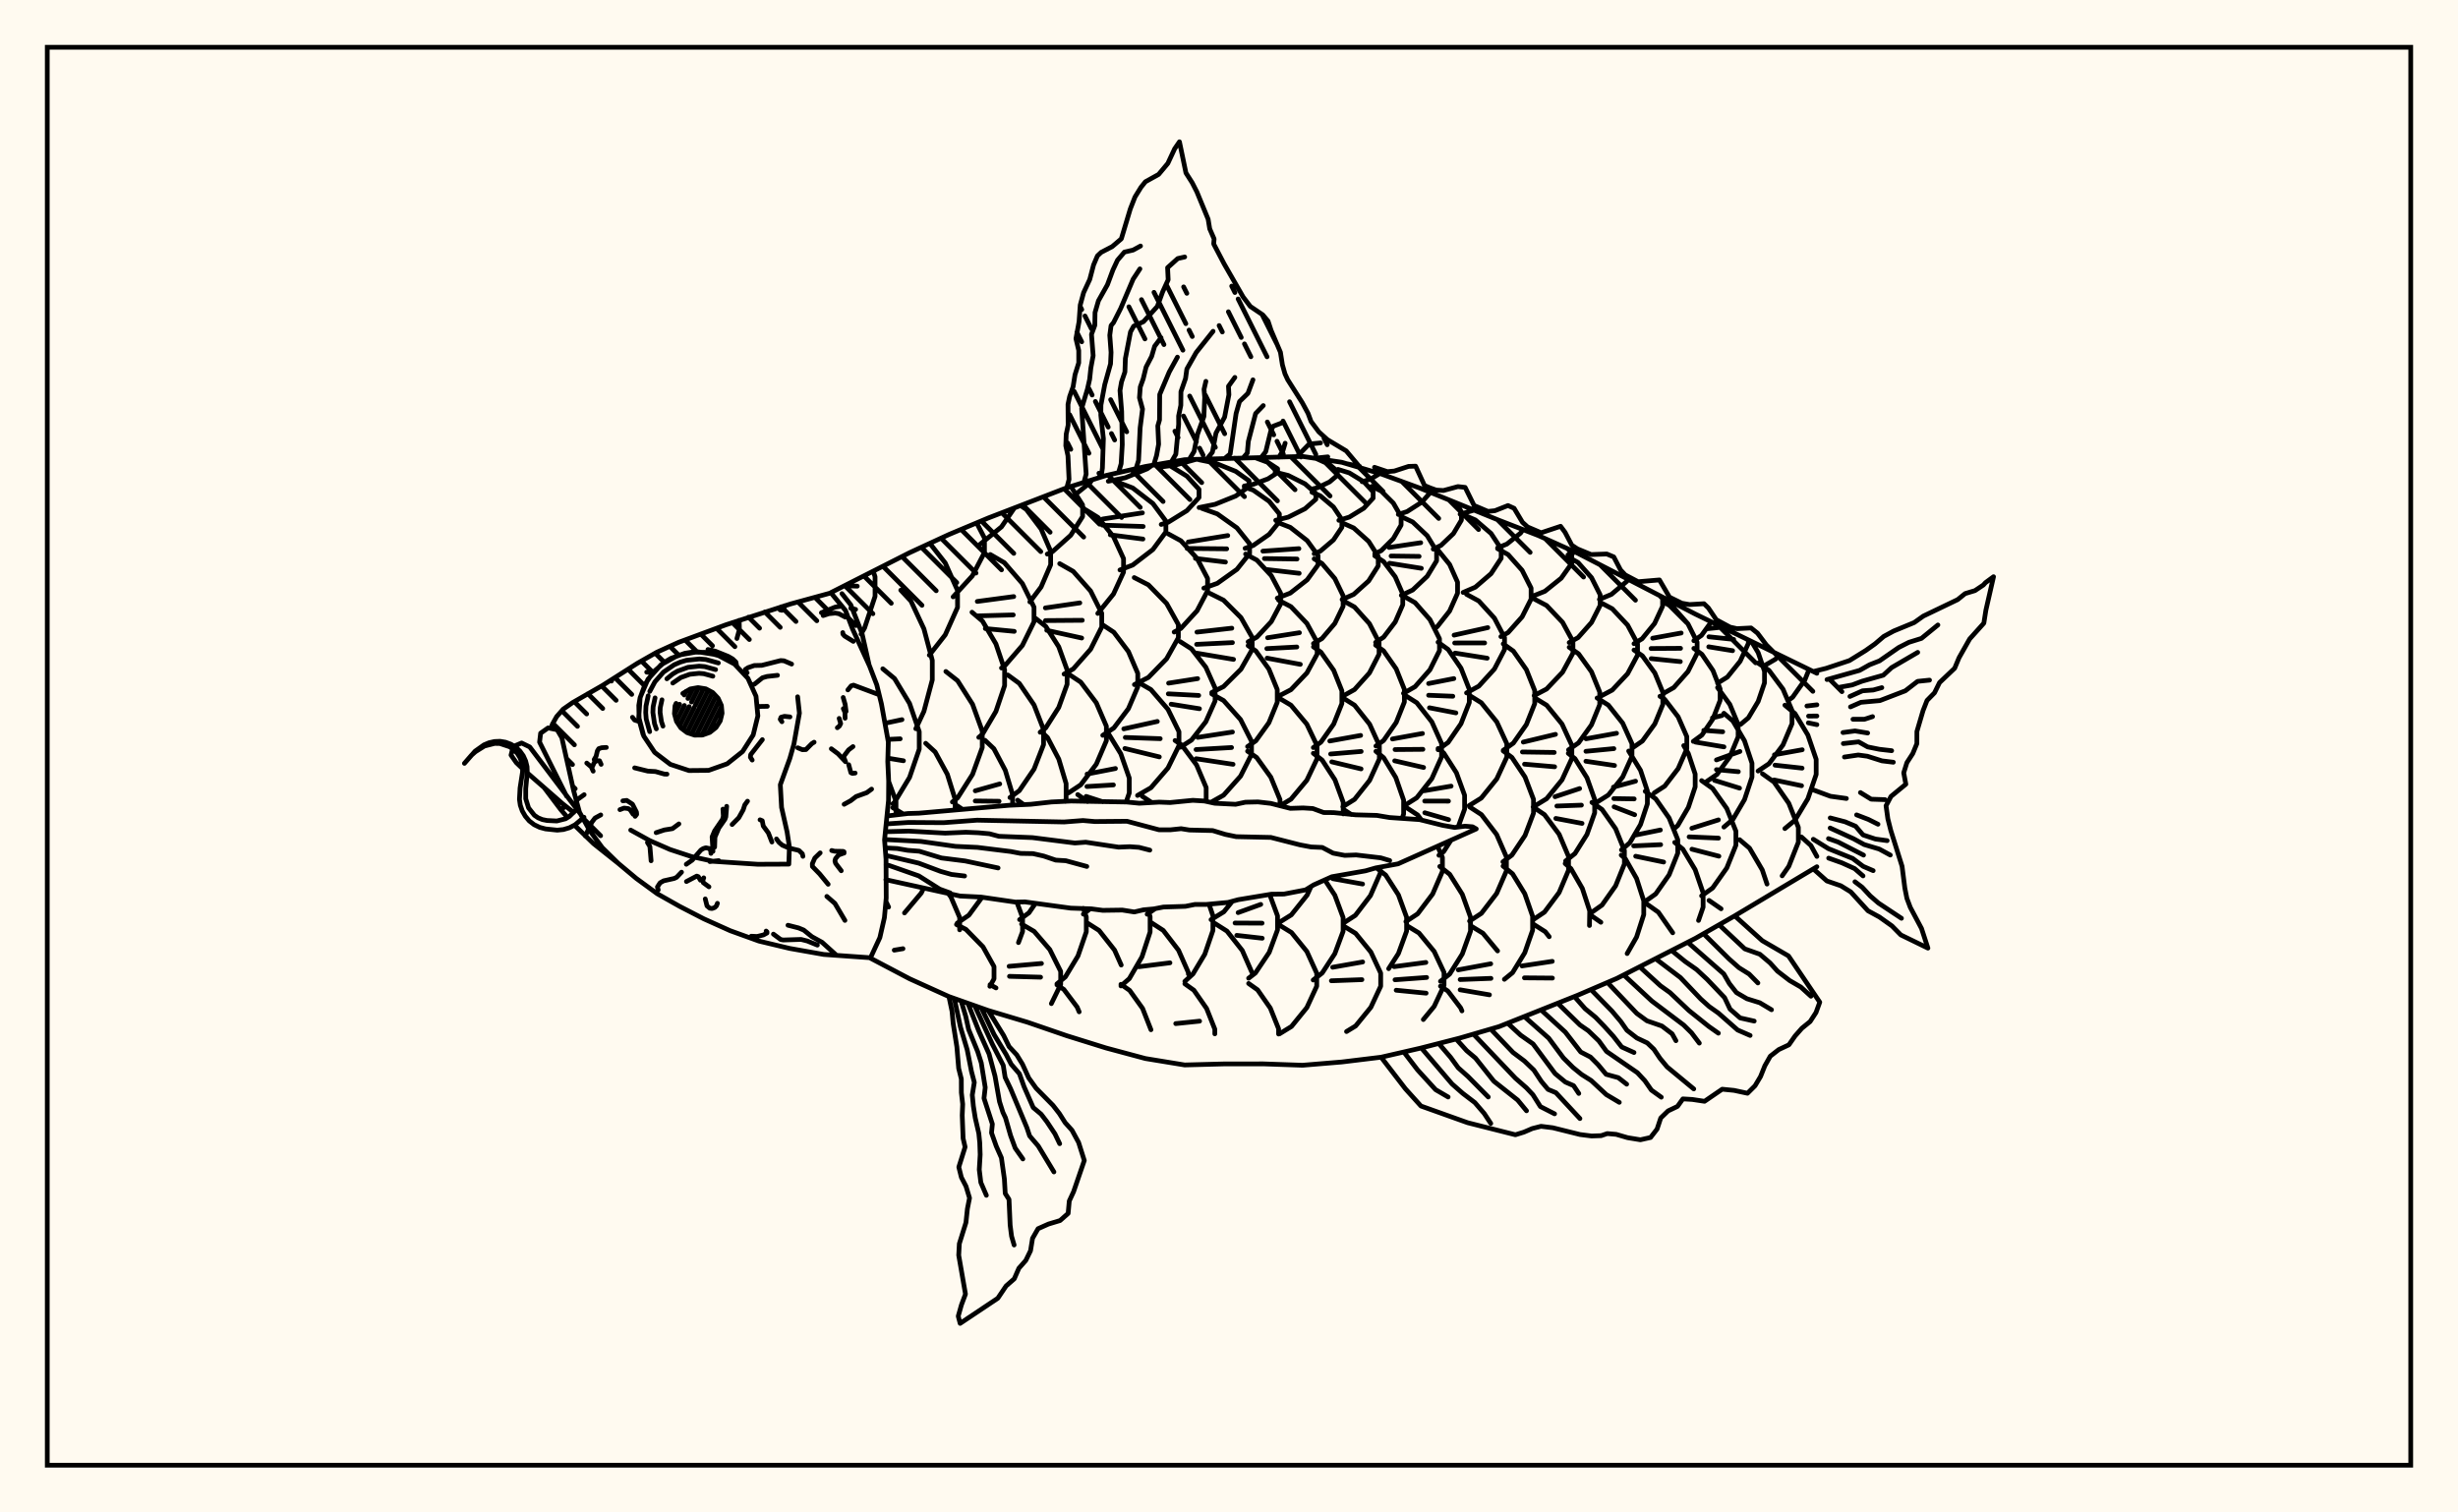 <svg xmlns="http://www.w3.org/2000/svg" width="520" height="320"><rect x="0" y="0" width="520" height="320" fill="floralwhite"/><rect x="10" y="10" width="500" height="300" stroke="black" stroke-width="1" fill="none"/><path stroke="black" stroke-width="1" fill="none" stroke-linecap="round" stroke-linejoin="round" d="
M 175.8 125.37 192.44 116.93 200.75 113.09 209.06 109.6 225.69 103.19 234 100.6 242.31 98.7 250.62 97.26 275.56 96.57 283.87 97.81 292.18 100.27 300.49 103.31 317.12 110.08 325.43 113.3 333.74 117.03 358.67 129.93 384.37 142.45 
M 384.37 183.38 366.99 193.77 358.67 198.53 342.05 207.01 333.74 210.58 317.12 217.21 308.8 219.64 300.49 221.77 292.18 223.68 283.87 224.69 275.56 225.38 267.24 225.09 258.93 225.1 250.62 225.32 242.31 223.96 234 221.73 225.69 219.14 217.37 216.28 209.06 213.79 200.75 210.85 192.44 207.09 184.16 202.73 
M 183.89 140.79 182.36 134 179.98 127.96 178.12 125.6 
M 189.55 172.39 189.55 169.52 188 165.33 
M 187.99 191.91 187.42 190.72 
M 182.16 134.14 182.9 132.88 185.12 126.17 185.12 122.02 184.74 120.87 
M 178.68 123.92 181.36 124.02 
M 179.98 128.69 181.01 128.94 
M 188.88 170.05 189.24 169.75 192.42 164.48 194.47 158.5 194.47 154.81 192.42 148.83 189.24 143.56 186.76 141.5 
M 187.27 153.02 190.82 152.26 
M 187.83 156.44 190.44 156.32 
M 187.83 160.41 191.13 160.96 
M 191.35 193.16 194.91 188.93 195.4 187.88 
M 191.08 172.22 188.88 170.88 
M 193.74 154.18 195.46 150.51 197.23 143.85 197.23 139.72 195.46 133.05 192.71 127.17 190.56 124.87 
M 202.07 171.3 202.07 169.14 200.41 163.81 197.84 159.1 195.83 157.26 
M 203.02 196.73 203.02 194.11 201.16 189.77 200.6 189.02 
M 196.6 138.62 199.97 134.32 202.57 128.51 202.57 124.92 199.97 119.11 196.71 114.96 
M 201.48 169.68 202.58 168.82 205.75 163.83 207.8 158.17 207.8 154.67 205.75 149.01 202.58 144.02 200.1 142.07 
M 202.5 195.32 204.97 193.63 207.77 189.83 
M 203.56 171.2 202.5 170.48 
M 204.87 197.17 204.34 196.63 202.35 195.61 
M 201.64 126.28 205.69 121.86 208.27 116.9 208.27 113.83 206.61 110.63 
M 207.06 156.01 207.85 155.34 210.69 150.52 212.53 145.06 212.53 141.68 210.69 136.23 207.85 131.41 205.63 129.53 
M 214.22 170.34 214.22 168.13 212.67 162.97 210.26 158.41 208.38 156.63 
M 206.32 167.32 211.5 165.86 
M 206.32 169.47 211.36 169.53 
M 215.46 199.43 216.33 197.09 216.33 194.15 215.11 190.85 
M 207.35 115.15 211.87 111.47 214.56 107.53 
M 211.87 141.33 212.47 140.98 216.29 136.56 218.75 131.56 218.75 128.46 216.29 123.46 212.47 119.05 209.49 117.32 
M 206.75 127.25 214.46 126.22 
M 206.84 130.31 214.36 130.1 
M 208.45 132.99 214.57 133.58 
M 213.66 168.74 215.64 167.29 218.76 162.72 220.77 157.54 220.77 154.34 218.76 149.16 215.64 144.59 213.21 142.81 
M 215.7 194.57 217.68 193.13 219.06 191.12 
M 216.57 170.23 215.29 169.3 
M 222.09 200.91 218.78 197.06 216.12 195.51 
M 217.87 127.35 220.25 124.19 222.27 119.5 222.27 116.6 220.25 111.92 217.12 107.78 215.96 107.01 
M 220.05 154.93 221.23 154 223.98 149.68 225.75 144.78 225.75 141.74 223.98 136.84 221.23 132.52 219.08 130.83 
M 225.37 169.57 225.54 169 225.54 165.79 223.99 160.61 221.6 156.04 220.35 154.85 
M 228.05 202.26 229.81 197.15 229.81 194.02 229.18 192.18 
M 221.55 117.23 222.62 116.75 226.52 113.25 229.03 109.29 229.03 106.83 226.55 102.92 
M 225.11 142.62 227.05 141.53 230.72 137.37 233.08 132.66 233.08 129.75 230.72 125.04 227.05 120.89 224.18 119.26 
M 221.15 128.62 228.44 127.56 
M 221.17 131.3 228.96 131.24 
M 221.44 133.36 228.84 134.99 
M 226.05 167.76 228.63 166.05 231.93 161.68 234.06 156.72 234.06 153.65 231.93 148.7 228.63 144.32 226.05 142.61 
M 229.19 193.41 230.62 192.28 
M 230.07 169.6 228 168.11 
M 237.2 204.18 235.79 201.02 232.51 196.86 229.95 195.23 
M 227.81 104.38 230.6 102.13 231.02 101.53 
M 232.24 129.79 235.57 125.67 237.69 121.05 237.69 118.19 235.57 113.56 232.29 109.48 229.72 107.89 
M 233.29 155.58 235.64 154.02 238.72 149.94 240.7 145.32 240.7 142.47 238.72 137.85 235.64 133.77 233.24 132.18 
M 238.24 169.69 238.9 167.78 238.9 164.61 237.11 159.48 234.43 155.11 
M 229.98 163.77 235.98 162.6 
M 229.94 166.41 235.55 166.07 
M 229.78 168.5 233.26 169.63 
M 240.24 204.77 241.59 202.44 243.31 197.19 243.31 193.95 242.81 192.42 
M 234.46 101.82 238.07 101.08 242.7 99.19 243.71 98.46 
M 236.93 120.59 239.63 119.55 243.9 116.27 246.65 112.55 246.65 110.25 243.9 106.53 239.63 103.24 236.3 101.96 
M 233.28 109.81 241.68 108.51 
M 233.22 111.11 241.84 111.39 
M 234.89 113.16 241.79 114.05 
M 239.99 144.85 242.95 143.33 246.8 139.38 249.29 134.92 249.29 132.15 246.8 127.68 242.95 123.74 239.95 122.2 
M 240.65 168.3 243.48 166.67 247.09 162.49 249.42 157.75 249.42 154.82 247.09 150.08 243.48 145.9 240.65 144.27 
M 237.74 154.21 244.84 152.64 
M 238.06 156.03 245.45 156.29 
M 237.97 158.36 245.26 160.14 
M 242.69 193.43 244.39 192.25 
M 243.66 169.8 241.66 168.48 
M 251.41 206.09 251.41 205.78 249.32 201.04 246.09 196.85 243.56 195.21 
M 240.91 204.54 247.51 203.71 
M 245.51 98.81 248.66 98.4 253.1 97.17 
M 245.66 110.96 247.13 110.5 251.1 108.04 253.66 105.26 253.66 103.54 251.1 100.75 247.56 98.56 
M 248.4 133.73 249.82 132.96 253.25 129.22 255.47 124.99 255.47 122.38 253.25 118.15 249.82 114.41 247.14 112.95 
M 249.69 158.1 252.06 156.59 255.1 152.7 257.06 148.3 257.06 145.57 255.1 141.17 252.06 137.28 249.69 135.76 
M 247.22 144.54 253.37 143.58 
M 247.16 146.8 253.59 147.14 
M 247.76 148.99 253.75 149.95 
M 255.17 169.56 255.17 166.63 253.14 161.85 249.99 157.62 248.59 156.67 
M 252.38 206.06 254.88 201.89 256.6 196.86 256.6 193.74 255.78 191.32 
M 253.67 107.39 257.07 106.7 261.43 104.94 264.24 102.95 264.24 101.72 261.43 99.73 257.07 97.97 253.67 97.28 
M 254.68 124.44 257.53 123.42 261.68 120.46 264.36 117.11 264.36 115.04 261.68 111.69 257.53 108.73 254.29 107.57 
M 251.38 114.67 259.74 113.31 
M 251.13 116.04 259.51 116.12 
M 252.9 118.15 259.25 118.92 
M 256.36 146.51 258.84 145.27 262.53 141.59 264.9 137.42 264.9 134.84 262.53 130.67 258.84 126.98 255.97 125.55 
M 253.22 133.74 260.6 132.91 
M 253.15 136.33 260.73 135.96 
M 253.08 138.18 260.96 139.51 
M 256.14 169.77 258.86 168.24 262.45 164.21 264.76 159.64 264.76 156.82 262.45 152.25 258.86 148.22 256.36 146.82 
M 253.39 156.01 260.73 154.88 
M 253.03 158.59 260.54 158.16 
M 253.05 160.53 260.86 161.71 
M 256.2 194.58 258.91 192.92 260.72 190.68 
M 264.9 205.86 262.81 201.1 259.57 197 257.05 195.4 
M 263.23 102.83 265.1 102.48 268.25 101.31 270.28 99.99 270.28 99.17 268.25 97.84 265.63 96.87 
M 263.4 116.02 265.12 115.41 268.49 113.06 270.66 110.38 270.66 108.73 268.49 106.06 265.12 103.7 263.23 103.04 
M 264.05 135.79 265.9 134.8 268.95 131.52 270.92 127.8 270.92 125.5 268.95 121.79 265.9 118.51 263.51 117.23 
M 263.93 157.96 265.68 156.74 268.44 152.91 270.21 148.58 270.21 145.9 268.44 141.56 265.68 137.73 264.05 136.6 
M 270.79 170.4 270.79 169.17 268.85 164.44 265.84 160.26 263.93 158.94 
M 265.59 205.86 268.51 201.5 270.27 196.73 270.27 193.78 268.6 189.26 
M 261.93 193.09 266.72 191.35 
M 261.28 195.29 267 195.32 
M 261.64 197.9 267.03 198.51 
M 269.88 110.08 272.53 109.42 276.08 107.64 278.37 105.63 278.37 104.38 276.08 102.37 272.53 100.59 269.76 99.89 
M 270.21 126.56 272.97 125.48 276.54 122.68 278.84 119.51 278.84 117.55 276.54 114.38 272.97 111.58 270.18 110.49 
M 267.17 116.61 274.79 116.08 
M 267.49 118.18 274.39 118.28 
M 267.82 120.48 274.85 121.3 
M 270.49 147.29 273.11 145.92 276.48 142.38 278.65 138.38 278.65 135.9 276.48 131.9 273.11 128.36 270.49 126.98 
M 268.17 134.93 274.9 133.87 
M 268 137.23 274.35 136.89 
M 268.06 139.25 275.09 140.56 
M 270.89 170.42 273.11 169.09 276.46 165.09 278.62 160.55 278.62 157.74 276.46 153.21 273.11 149.2 270.49 147.64 
M 270.57 195.2 273.18 193.57 276.53 189.38 277.36 187.56 
M 278.56 205.91 276.47 201.31 273.22 197.3 270.68 195.74 
M 277.55 103.47 278.73 103.19 281.28 101.96 282.93 100.56 282.93 99.69 281.28 98.3 278.44 97 
M 278.02 117.16 279.33 116.6 282.1 114.24 283.88 111.58 283.88 109.93 282.1 107.26 279.33 104.91 277.55 104.15 
M 277.87 136.16 279.67 135.1 282.39 131.9 284.14 128.28 284.14 126.04 282.39 122.41 279.67 119.22 278.02 118.24 
M 277.84 158.17 279.45 157.02 282.15 153.19 283.88 148.85 283.88 146.16 282.15 141.82 279.45 137.99 277.87 136.86 
M 284.16 172.2 284.16 169.74 282.42 165 279.71 160.82 277.84 159.38 
M 279.72 205.86 282.39 201.77 284.14 197.05 284.14 194.13 282.39 189.41 280.26 186.16 
M 283.24 110.09 285.45 109.41 288.52 107.53 290.49 105.39 290.49 104.07 288.52 101.93 285.45 100.05 283.06 99.31 
M 283.93 126.85 286.39 125.75 289.54 122.92 291.57 119.72 291.57 117.74 289.54 114.54 286.39 111.71 283.93 110.61 
M 284.08 147.28 286.55 145.9 289.71 142.38 291.75 138.4 291.75 135.93 289.71 131.95 286.55 128.43 284.08 127.06 
M 284.07 170.69 286.56 169.13 289.75 165.11 291.81 160.57 291.81 157.76 289.75 153.22 286.56 149.2 284.07 147.64 
M 281.32 156.78 287.85 155.6 
M 281.5 159.53 287.96 158.99 
M 281.74 161.19 287.94 162.68 
M 284.22 195.3 286.73 193.67 289.93 189.48 292 184.74 292 183.49 
M 285.89 172.34 284.22 171.25 
M 281.96 185.91 288.26 187.04 
M 291.77 205.2 290.01 201.43 286.79 197.48 284.27 195.94 
M 281.93 204.65 288.28 203.53 
M 288.16 101.92 289.95 101.37 291.9 100.19 
M 290.84 117.18 292.21 116.5 294.76 113.96 296.41 111.09 296.41 109.31 294.76 106.44 292.21 103.9 290.21 102.91 
M 291.02 135.91 292.71 134.81 295.17 131.59 296.76 127.94 296.76 125.69 295.17 122.04 292.71 118.82 290.84 117.6 
M 291.08 157.84 292.7 156.68 295.37 152.86 297.1 148.53 297.1 145.85 295.37 141.52 292.7 137.7 291.02 136.49 
M 296.63 173.12 296.94 172.23 296.94 169.28 295.29 164.52 292.72 160.31 291.08 158.96 
M 293.78 204.95 295.84 201.75 297.57 197.01 297.57 194.07 295.84 189.33 293.15 185.15 291.26 183.68 
M 295.82 108.84 297.68 108.24 300.79 106.24 302.61 104.19 
M 296.46 125.96 298.86 124.83 301.93 121.93 303.92 118.65 303.92 116.62 301.93 113.34 298.86 110.44 296.46 109.31 
M 293.86 115.83 300.56 114.83 
M 294.29 117.64 300.22 117.72 
M 293.96 119.17 300.69 120.24 
M 296.91 146.69 299.36 145.29 302.51 141.71 304.53 137.65 304.53 135.14 302.51 131.09 299.36 127.51 296.91 126.11 
M 297.22 170.37 299.72 168.79 302.91 164.74 304.97 160.15 304.97 157.31 302.91 152.73 299.72 148.68 297.22 147.1 
M 294.57 156.35 300.93 155.19 
M 295.13 158.59 301.02 158.54 
M 295.05 160.97 301.17 162.38 
M 297.42 194.99 299.91 193.35 303.09 189.14 305.15 184.37 305.15 181.41 304.12 179.04 
M 300.73 173.52 299.91 172.43 297.42 170.79 
M 304.39 203.4 303.41 201.31 300.19 197.4 297.68 195.87 
M 294.93 204.52 301.65 203.63 
M 303.21 116.18 304.85 115.39 307.48 112.89 309.17 110.05 309.17 108.3 308.06 106.44 
M 303.71 132.82 304.05 132.6 306.67 129.28 308.35 125.51 308.35 123.18 306.67 119.42 303.89 115.99 
M 304.23 158.62 306.36 157.08 309.08 153.12 310.84 148.63 310.84 145.86 309.08 141.37 306.36 137.41 304.23 135.87 
M 302.23 144.62 307.57 143.57 
M 302.23 147.1 307.35 147.31 
M 302.41 149.75 308 150.83 
M 304.41 180.96 305.42 180.18 306.96 177.77 
M 308.47 174.98 309.84 171.21 309.84 168.26 308.11 163.5 305.42 159.3 304.23 158.37 
M 301.31 167.3 306.99 166.33 
M 301.4 169.49 306.43 169.5 
M 301.42 171.96 306.46 173.42 
M 308.81 202.71 309.36 201.83 311.09 197.02 311.09 194.04 309.36 189.23 306.69 184.98 304.59 183.32 
M 308.89 108.79 311.79 107.95 
M 309.53 125.35 312.12 124.23 315.44 121.37 317.58 118.12 317.58 116.12 315.44 112.87 312.12 110.01 309.53 108.89 
M 310.25 146.6 312.84 145.18 316.15 141.55 318.29 137.44 318.29 134.89 316.15 130.78 312.84 127.15 310.25 125.74 
M 307.62 134.38 314.75 132.79 
M 307.74 136.04 314.08 136.03 
M 307.83 138.18 314.62 139.26 
M 310.81 170.44 313.37 168.85 316.65 164.79 318.77 160.19 318.77 157.34 316.65 152.74 313.37 148.68 310.81 147.09 
M 310.89 194.88 313.4 193.24 316.62 189.04 318.69 184.27 318.69 181.32 316.62 176.56 313.4 172.35 310.89 170.71 
M 316.82 201.19 313.72 197.45 311.22 195.93 
M 316.82 115.91 318.79 115.11 321.67 112.8 322.2 112.05 
M 317.52 134.69 319.05 133.83 322.01 130.51 323.91 126.75 323.91 124.42 322.01 120.66 319.05 117.34 316.82 116.08 
M 318.02 158.75 320.16 157.22 322.91 153.3 324.68 148.86 324.68 146.12 322.91 141.68 320.16 137.76 318.02 136.23 
M 317.95 182.34 319.85 180.92 322.63 176.76 324.42 172.04 324.42 169.12 322.63 164.41 319.85 160.25 318.01 158.87 
M 323.32 199.41 324.23 196.81 324.23 193.86 322.57 189.09 319.99 184.88 317.98 183.24 
M 324.13 126.18 326.83 125.1 330.28 122.33 332.51 119.19 332.51 117.25 331.7 116.12 
M 324.55 147.17 327.19 145.78 330.57 142.22 332.76 138.19 332.76 135.7 330.57 131.67 327.19 128.11 324.55 126.72 
M 324.68 170.53 327.21 168.98 330.45 165 332.53 160.49 332.53 157.7 330.45 153.19 327.21 149.21 324.68 147.66 
M 322.26 157.01 329.07 155.37 
M 322.07 159.1 328.8 159.2 
M 322.52 161.68 328.89 162.23 
M 324.33 194.6 326.74 192.98 329.84 188.83 331.83 184.12 331.83 181.21 329.84 176.51 326.74 172.36 324.33 170.73 
M 327.74 198.19 326.91 197.13 324.52 195.61 
M 331.71 117.41 333.23 116.8 
M 331.97 135.95 333.84 134.91 336.69 131.7 338.52 128.08 338.52 125.84 336.69 122.21 333.84 119.01 331.71 117.82 
M 331.83 158.65 333.95 157.17 336.68 153.37 338.43 149.08 338.43 146.42 336.68 142.12 333.95 138.33 331.97 136.95 
M 331.21 182.17 333.19 180.59 335.73 176.55 337.36 171.97 337.36 169.14 335.73 164.56 333.19 160.51 331.78 159.39 
M 328.97 168.57 334.18 166.84 
M 329.36 170.54 334.56 170.35 
M 329.14 173.16 334.69 174.21 
M 336.26 195.82 336.31 192.73 334.75 187.97 332.34 183.78 331.12 182.71 
M 338.36 126.82 340.91 125.75 344.16 123 344.43 122.61 
M 338.54 147.35 341.08 146 344.33 142.54 346.43 138.61 346.43 136.19 344.33 132.26 341.08 128.8 338.54 127.45 
M 337.87 169.71 340.25 168.21 343.29 164.38 345.25 160.04 345.25 157.35 343.29 153.01 340.25 149.18 337.87 147.68 
M 335.53 156.31 341.99 155.14 
M 335.51 158.96 341.42 158.39 
M 335.5 161.06 341.56 161.96 
M 336.67 193.08 338.92 191.49 341.79 187.42 343.65 182.81 343.65 179.95 341.79 175.34 338.92 171.27 336.78 169.76 
M 338.67 195.13 336.76 193.8 
M 345.68 136.19 347.39 135.15 350.03 131.92 351.73 128.26 351.73 126.42 
M 345.41 158.2 347.46 156.78 350.09 153.15 351.78 149.04 351.78 146.5 350.09 142.39 347.46 138.76 345.68 137.53 
M 343.03 179.82 344.79 178.31 347.06 174.45 348.51 170.07 348.51 167.36 347.06 162.98 344.55 158.9 
M 341.33 166.53 346.01 165.28 
M 341.42 168.96 345.72 169.03 
M 341.47 170.7 345.82 172.38 
M 347.74 192.2 347.74 190.59 346.22 185.86 343.84 181.68 342.98 180.92 
M 351.36 126.3 351.43 126.26 
M 351.76 146.8 354.1 145.47 357.1 142.08 359.03 138.23 359.03 135.85 357.1 132 354.1 128.61 351.76 127.28 
M 349.63 135.03 355.66 133.93 
M 349.29 137.21 355.53 137.17 
M 349.32 139.35 355.48 139.98 
M 349.96 167.76 352.18 166.32 355.02 162.62 356.85 158.44 356.85 155.85 355.02 151.67 352.18 147.97 351.17 147.32 
M 348.05 190.72 350.27 189.14 353.11 185.09 354.94 180.5 354.94 177.66 353.11 173.07 350.27 169.01 348.05 167.43 
M 346.04 176.67 351.26 175.61 
M 345.61 178.97 351.32 178.71 
M 346.03 181.16 351.95 182.39 
M 349.07 191.75 348.5 191.35 
M 358.34 135.56 359.95 134.44 362.04 131.56 
M 358.22 156.86 360.05 155.52 362.39 152.08 363.9 148.18 363.9 145.77 362.39 141.88 360.05 138.44 358.34 137.18 
M 354.29 175.23 354.94 174.66 357.18 170.82 358.62 166.48 358.62 163.78 357.18 159.44 356.2 157.75 
M 359.9 187.73 358.62 184 356.02 179.67 354.29 178.23 
M 363.36 144.54 365.44 143.25 368.14 139.9 369.88 136.12 369.88 135.39 
M 361.19 133.02 364.36 132.69 
M 361.52 134.73 366.77 135.28 
M 361.49 136.85 366.54 137.67 
M 361.09 165.32 363.22 163.86 365.95 160.12 367.71 155.89 367.71 153.27 365.95 149.03 363.36 145.48 
M 362.27 151.89 364.29 151.39 
M 360.44 154.53 364.45 154.83 
M 358.68 157.01 364.71 158.02 
M 363.46 186.26 365.31 183.64 367.24 178.83 367.24 175.86 365.31 171.06 362.31 166.82 359.98 165.16 
M 357.92 175.24 363.54 173.47 
M 357.34 177.06 363.56 177.33 
M 357.93 179.67 363.64 181.15 
M 368.25 153.25 369.87 151.89 371.95 148.41 373.29 144.47 373.29 142.03 371.95 138.09 370.53 135.71 
M 364.7 174.99 366.61 173.36 369.06 169.17 370.64 164.42 370.64 161.48 369.06 156.74 366.61 152.55 364.7 150.91 
M 363.12 160.78 368.09 158.99 
M 363.12 162.84 367.75 163.27 
M 362.71 165.1 368.01 166.75 
M 371.98 182.62 370.12 179.45 368.02 177.66 
M 373.38 140.77 375.61 139.47 376.37 138.59 
M 371.93 163.13 374.24 161.58 377.2 157.61 379.11 153.1 379.11 150.32 377.2 145.81 374.24 141.84 371.93 140.29 
M 380.09 179.09 380.45 178.2 380.45 175.05 378.43 169.96 375.3 165.46 372.85 163.71 
M 378.43 148.1 379.23 147.53 381.83 143.85 382.71 141.65 
M 377.6 175.31 379.73 173.54 382.46 169 384.22 163.85 384.22 160.66 382.46 155.51 379.73 150.97 377.6 149.2 
M 375.39 159.69 381.27 158.63 
M 375.51 161.89 381.24 162.52 
M 375.31 165.02 381.13 166.24 
M 382.28 178.15 381.1 177.08 
M 382.26 149.37 384.37 149.12 
M 382.61 151.51 384.37 151.49 
M 382.56 152.94 384.37 153.32 
M 184.74 120.87 184.74 120.87 
M 178.68 123.92 178.68 123.92 
M 189.18 201.03 191.03 200.72 
M 196.71 114.96 196.71 114.96 
M 209.41 208.68 210.29 207.1 210.29 204.51 207.96 200.33 204.87 197.17 
M 206.61 110.63 206.61 110.63 
M 210.71 209.02 209.45 208.33 
M 222.42 212.34 224.39 208.31 224.39 205.52 222.09 200.91 
M 213.48 204.45 220.33 203.85 
M 213.56 206.57 220.14 206.75 
M 215.96 107.01 215.96 107.01 
M 223.6 208.17 225.38 206.69 228.05 202.26 
M 228.3 214.08 227.87 213.07 225.06 209.34 223.6 208.37 
M 237.14 208.6 238.91 207.06 240.24 204.77 
M 243.49 217.87 241.72 213.36 238.98 209.54 237.14 208.26 
M 250.66 207.63 252.38 206.06 
M 257 218.74 257 217.75 255.26 213.37 252.57 209.51 250.66 208.15 
M 248.73 216.57 253.78 216.05 
M 264.15 206.97 265.59 205.86 
M 270.49 218.78 270.49 217.66 268.74 213.29 266.05 209.43 264.15 208.08 
M 270.68 218.74 273.22 217.18 276.47 213.18 278.56 208.65 278.56 205.91 
M 277.81 207.35 279.72 205.86 
M 284.86 218.25 286.79 217.07 290.01 213.12 292.09 208.66 292.09 205.89 291.77 205.2 
M 281.66 207.51 288.12 207.27 
M 291.9 100.19 291.9 100.19 
M 301.11 215.71 303.41 212.92 305.49 208.49 305.49 205.74 304.39 203.4 
M 295.12 207.3 301.81 206.81 
M 295.37 209.51 301.7 210.13 
M 304.74 207.62 306.69 206.08 308.81 202.71 
M 309.28 213.88 309 213.24 306.29 209.67 304.74 208.65 
M 308.5 205.2 315.37 203.92 
M 308.9 207.25 315.42 207 
M 308.9 209.42 315.1 210.48 
M 318.26 207.2 319.99 205.79 322.57 201.58 323.32 199.41 
M 331.7 116.12 331.7 116.12 
M 321.98 204.37 328.39 203.4 
M 322.5 206.89 328.42 206.94 
M 344.23 201.75 346.22 198.26 347.74 193.52 347.74 192.2 
M 353.87 197.36 350.83 193 349.07 191.75 
M 362.04 131.56 362.04 131.56 
M 359.33 194.75 360.3 191.93 360.3 188.9 359.9 187.73 
M 364.36 132.69 364.36 132.69 
M 359.98 189.54 362.31 187.88 363.46 186.26 
M 364.1 192.28 361.55 190.51 
M 373.82 187.05 372.82 184.06 371.98 182.62 
M 377.02 185.31 378.43 183.29 380.09 179.09 
M 384.37 181.2 383.1 178.89 382.28 178.15 
M 225.69 103.19 226.16 101.44 225.93 96.43 225.47 94.31 225.56 91.87 225.97 89.95 225.94 85.55 226.28 83.92 227.02 81.81 227.42 79.29 228.21 76.76 228.21 74.15 227.62 71.65 228.28 68.05 228.53 64.53 229.24 61.92 230.54 59.12 231.35 56.05 232.17 54.13 232.94 53.4 235.3 52.17 237.22 50.53 239.12 44.2 240.11 41.68 241.38 39.62 242.32 38.45 245.11 36.9 247.06 34.57 248.5 31.48 249.52 30 250.89 36.58 252.22 38.67 253.2 40.59 255.59 46.39 255.92 48.41 256.85 50.55 256.76 51.61 258.96 55.81 262.99 62.83 264.51 64.83 267.14 66.61 268.26 67.93 268.91 69.9 270.88 74.52 271.3 77.19 271.84 79.09 272.42 80.34 275.51 85.21 276.72 87.45 277.36 89.17 279 91.37 280.81 93.01 284.8 95.4 287.81 98.98 
M 283.87 97.81 283.87 97.81 
M 229.31 102.06 229.78 100.3 228.83 86.39 230.05 82.33 230.52 80.25 230.77 77.87 231.26 75.24 230.91 70.74 231.61 68.84 231.66 66.12 232.38 63.63 234.28 60.25 235.44 57.13 236.41 55.05 237.88 53.33 239.71 52.91 241.28 52.05 
M 232.94 100.93 233.22 99.03 233.43 92.82 232.88 87.81 232.91 85.68 233.71 81.39 234.94 76.98 235.05 74.56 234.78 70.93 235.05 68.88 235.57 68.26 237.09 65.25 239.72 59.06 241.15 56.89 
M 236.63 100 237.18 98.12 237.42 94.05 237.29 87.04 236.94 82.62 237.26 80.81 237.98 78.7 238.08 75.85 239.16 70.23 239.83 69.01 241.91 68.06 244.84 64.83 245.96 61.75 247.13 59.19 247.01 56.63 249.16 54.7 250.63 54.37 
M 240.33 99.15 240.87 97.41 241.2 90.52 241.71 86.55 241.06 84.15 241.23 81.88 241.85 80.15 242.46 77.66 243.64 75.39 244.27 73.25 245.63 71.45 
M 244.06 98.4 244.68 96.36 245.11 93.99 244.94 90.1 245.3 88.85 245.34 83.47 247.36 78.7 249.09 75.56 
M 247.8 97.75 248.75 96.11 249.35 89.78 249.34 88.01 249.81 85.75 249.83 82.88 250.81 80.07 251.08 78.08 253.06 74.58 256.63 70.09 
M 251.57 97.23 252.61 95.52 253.34 91.88 254.69 88.11 254.86 84.08 254.72 82.36 255.11 80.68 
M 255.36 97.09 256.49 95.68 257.24 91.65 259.07 88.25 259.98 83.51 259.89 81.72 261.24 79.85 
M 259.16 96.95 260.25 96.04 261.5 87.49 262.22 84.96 264 83.23 265.07 80.36 
M 262.96 96.9 263.87 95.85 264.09 93.39 265.63 87.49 267.25 85.81 
M 266.76 96.85 267.77 95.57 268.86 91.11 269.36 90.17 271.38 89.4 
M 270.56 96.74 271.41 95.35 271.88 93.77 
M 274.36 96.61 276.96 93.95 279.37 93.71 
M 278.14 96.95 280.9 96.66 
M 281.9 97.51 281.92 97.52 
M 284.93 98.12 287.64 98.67 
M 187.65 172.64 192.09 172.12 194.41 172.05 213.48 170.38 218.04 170.17 222.45 169.68 226.62 169.48 238.37 169.69 241.03 169.95 245.23 169.71 247.53 169.8 252.35 169.33 254.81 169.48 256.97 169.95 261.41 170.17 263.47 169.73 266.14 169.67 268.84 169.98 272.98 171.03 275.68 170.94 277.74 171.07 280.02 171.91 282.14 171.93 286.81 172.4 291.27 172.52 293.96 172.97 300.34 173.41 305.19 174.62 307.73 175.07 309.94 174.8 311.53 174.93 312.31 175.38 295.77 182.77 291.05 183.63 288.88 184.25 281.76 185.5 277.9 187.23 276.2 188.28 271.64 189.16 268.95 189.19 261.96 190.35 259.81 190.93 255.19 191.36 252.79 191.36 250.78 191.76 246.12 191.91 244.11 192.3 241.91 192.5 239.96 192.95 237.44 192.55 233.3 192.61 230.87 192.29 226.51 192.14 216.84 190.82 214.81 190.86 207.53 189.8 203.12 189.58 187.4 186.12 
M 187.48 174.32 192.21 174.01 199.6 174.06 206.71 173.53 225.1 173.91 229.11 173.6 231.6 173.82 238.42 173.76 245.18 175.56 247.57 175.57 249.87 175.33 251.62 175.61 256.55 175.73 259.22 176.54 261.53 177.02 268.86 177.18 275 178.75 277.37 179.2 279.73 179.3 282.03 180.51 284.48 180.98 286.89 180.89 292.11 181.5 294 182.07 
M 187.31 175.97 192.25 175.84 199.95 176.27 204.34 176.08 206.94 176.19 209.31 176.4 211.32 176.94 218.41 177.22 227.39 178.36 229.69 178.19 236.64 179.24 239.01 179.14 240.96 179.28 243.25 179.87 
M 187.13 177.62 194.81 178.02 202.14 179.07 206.79 179.29 213.82 180.16 215.91 180.56 218.55 180.61 220.8 181.12 223.34 181.98 225.48 182.11 229.92 183.32 
M 187.26 179.4 189.83 179.53 192.03 179.91 194.47 180.1 199.18 181.53 204.18 182.16 211.15 183.64 
M 187.38 180.98 194.35 182.62 198.98 184.36 201.29 185.01 204.06 185.34 
M 187.43 183 188.06 183.1 194.38 185.32 198.8 188.12 201.01 188.92 
M 209.06 213.79 212.33 219.09 213.48 221.44 215.09 223.17 216.31 225.16 217.63 228.06 219.2 230.25 222.76 233.86 224.1 235.58 225.33 237.52 226.78 239.13 228.18 241.71 229.39 245.53 227.12 252.14 226.21 254.1 225.97 256.73 224.26 258.24 221.81 258.98 219.61 259.96 218.44 262 218.01 264.63 217.01 266.68 215.55 268.33 214.57 270.57 212.85 272.07 211.09 274.68 203.12 280 202.72 278.47 203.39 276.1 204.25 273.8 202.82 265.58 202.95 263.14 204.35 258.66 204.66 255.75 205.11 253.47 204.36 250.99 203.38 249.1 202.84 246.93 204.17 242.68 203.75 240.86 203.56 236 203.66 233.6 203.38 231.17 203.37 228.28 202.81 226.04 202.43 221.5 201.65 216.56 201.41 213.99 200.75 210.85 
M 207.63 213.29 210.3 218.88 212.85 223.1 213.92 225.17 215.66 227.18 216.64 229.91 218.58 234.33 220.25 235.73 221.48 237.34 223.18 239.9 224.18 241.98 
M 206.2 212.78 209.94 220.93 212.24 225.41 212.64 227.95 213.79 230.34 217.24 238.59 217.82 240.33 219.65 242.47 222.96 247.95 
M 204.76 212.27 207.06 218.12 209.24 222.99 210.5 227.69 211.45 233.09 212.17 235.35 212.71 236.49 213.79 240.25 214.77 242.91 216.39 245.21 
M 203.33 211.76 204.3 215.01 204.92 217.82 206.83 222.49 207.59 224.87 208.43 230.08 208.17 232.37 209.94 237.82 209.76 239.68 210.76 242.5 211.85 244.96 212.48 249.43 212.66 252.51 213.46 253.76 213.7 259.22 214 261.56 214.54 263.41 
M 201.9 211.26 203.18 217.29 204.61 222.09 205.51 226.66 206.12 229 205.69 231.68 205.92 234.03 206.32 236.55 207.07 239.79 207.27 241.75 207.36 244.29 207.17 247.47 207.5 250.19 208.67 252.9 
M 366.99 193.77 372.82 199.03 378.36 202.25 384.98 212.04 384.18 214.23 382.94 216.14 381.19 217.56 379.74 219.21 378.45 221.06 376.3 222.07 374.51 223.47 373.36 225.5 372.45 227.77 371.28 229.73 369.69 231.31 366.84 230.7 364.34 230.45 360.6 233.01 358.03 232.62 356.02 232.5 354.88 234.09 352.89 235.04 351.34 236.54 350.56 238.89 349.18 240.67 347.03 241.15 344.33 240.71 341.9 240 340.02 239.84 338.73 240.28 336.71 240.35 334.26 240.04 328.51 238.61 326.01 238.3 324.16 238.77 322.4 239.53 320.59 240.09 310.49 237.54 300.61 234.01 297.31 230.35 292.18 223.68 
M 363.69 195.66 369.12 200.76 372.3 201.89 374.46 203.73 376.03 205.47 378.61 207.46 380.98 208.84 383.11 210.78 
M 360.39 197.54 365.78 202.88 367.88 204.74 370.03 206.08 371.89 207.97 
M 357.06 199.37 364.67 206.05 365.86 208.11 367.35 210.01 369.57 211.31 372.29 212.16 374.77 213.64 
M 353.69 201.14 356.5 203.43 358.92 205.13 361.16 207.21 364.84 211.07 365.99 213.5 368.13 215.37 371.11 216.04 
M 350.32 202.9 355.5 206.83 359.79 211.35 361.58 212.96 363.53 214.34 367.61 217.93 370.25 219.08 
M 346.92 204.59 351.27 208.56 353.29 210.01 357.28 213.79 361.5 217.17 363.53 218.6 
M 343.52 206.28 349.45 211.79 356.19 216.88 357.85 218.52 359.5 220.7 
M 340.06 207.86 346.27 214.41 348.42 215.98 351.58 217.08 353.75 218.74 354.55 220.19 
M 336.57 209.36 341.01 213.91 342.9 216.15 344.18 217.98 346.29 219.62 348.49 220.66 349.89 222 351.18 223.92 352.69 225.74 358.32 230.39 
M 333.07 210.85 335.34 213.42 337.55 215.24 339.37 217.12 341.3 219.24 343.08 221.52 345.68 222.69 
M 329.54 212.26 334.25 216.86 336.03 218.09 338.24 220.22 339.87 222.46 346.4 226.96 347.98 228.66 349.36 230.64 351.45 232.14 
M 326.01 213.67 331.15 218.37 334.41 222.58 336.48 223.65 338.06 225.24 339.78 227.3 342.36 228.01 344.13 229.39 
M 322.48 215.08 327.64 219.65 330.75 223.84 332.77 225.85 334.59 227.33 336.63 228.62 339.83 231.6 342.57 233.23 
M 318.95 216.48 321.69 219.01 324.33 220.87 328.98 227.14 331.16 228.94 332.9 229.7 334 231.35 
M 315.36 217.72 320.09 222.68 322.51 224.5 324.5 226.41 326.08 228.8 327.49 230.49 329.16 231.19 334.24 236.66 
M 311.71 218.79 320.6 228.13 322.91 230.15 324.29 231.61 325.88 234.13 328.88 235.66 
M 308.06 219.84 310.27 222.29 312.14 223.86 316.03 228.76 321.07 232.75 322.94 235.02 
M 304.37 220.78 306.89 223.72 308.5 225.93 310.55 227.75 314.85 232.1 
M 300.69 221.72 307.18 229.33 309.43 231.31 312.01 233.28 313.99 235.58 315.38 237.69 
M 296.99 222.58 299.87 226.34 303.71 230.55 306.36 232.1 
M 383.61 142.08 386.31 141.41 391.26 139.76 394.7 137.63 396.67 136.23 398.52 134.65 400.6 133.52 404.96 131.72 406.89 130.35 414.16 126.86 415.73 125.59 417.81 124.96 419.59 123.77 420.03 123.28 421.74 122.02 420.12 129.11 419.69 131.85 416.69 135.19 414.44 139.17 413.52 141.38 410.31 144.43 409.25 146.59 407.67 148.2 406.83 150.35 405.53 154.77 405.52 157.34 404.66 159.43 403.41 161.36 402.74 163.51 403.19 165.92 400.04 168.51 399 170.48 399.38 173.23 400 175.69 402.39 183.29 402.98 187.92 403.41 190.07 404.13 191.98 406.5 196.43 407.86 200.6 402.13 197.81 400.26 195.91 397.6 194.02 395.18 192.7 391.53 188.7 389.44 187.41 386.48 186.39 383.61 183.83 
M 386.51 143.78 393.4 141.84 395.51 140.65 397.62 139.82 401.69 136.99 403.83 135.9 406.49 135.07 409.97 132.23 
M 389.09 145.42 391.84 144.92 393.93 144.13 398.42 142.86 400.18 141.25 405.7 138.03 
M 391.36 147.35 394.02 146.16 396.3 145.99 398.11 145.49 
M 391.48 149.56 393.69 148.59 397.7 148.23 403.08 146.16 405.67 144.16 408.2 143.9 
M 392 152.18 394.43 152.18 396.15 151.62 
M 389.89 154.99 392.43 154.65 395.11 155.09 
M 389.96 157.32 393.2 156.96 395.11 158.03 397.59 158.53 400.19 158.83 
M 390.2 160.17 393.12 159.74 395.05 160 398.14 160.98 400.54 161.27 
M 393.58 167.69 395.85 169.09 398.79 169.19 
M 383.61 167.13 387.23 168.47 390.61 168.94 
M 392.77 172.41 395.26 173.37 397.3 174.39 
M 387.19 173.05 390.33 173.87 392.56 174.81 394.13 176.65 396.75 177.52 399.24 177.86 
M 387.18 175.19 392.13 177.46 394.38 178.69 397.56 179.64 399.9 180.91 
M 386.82 177.43 388.85 178.15 394.24 180.92 
M 383.61 177.57 386.82 179.56 391.95 181.63 394.16 183.3 396.28 184.21 
M 386.86 181.56 389.65 182.55 392.36 183.78 394.13 185.32 
M 392.42 186.56 393.95 187.72 395.65 189.55 397.39 191.06 402.26 194.29 
M 290.78 98.87 293.51 99.79 294.98 99.66 297.99 98.68 299.48 98.63 301.36 102.72 302.54 103.22 303.84 103.69 305.37 103.78 308.43 102.95 309.96 103.12 311.85 106.95 314.79 108.2 316.26 108.05 319.02 106.96 320.32 107.55 322.08 110.5 323.17 111.49 326.04 112.72 330.15 111.35 331.1 112.63 332.52 115.34 333.71 116.13 336.61 117.33 339.92 117.21 341.4 117.83 342.83 120.58 343.83 121.64 346.56 123.08 351.06 122.7 353.19 126.34 355.81 127.63 357.42 127.91 360.49 127.73 361.41 128.62 363.09 131.12 366.01 132.69 367.48 133.01 370.44 132.86 371.81 133.96 373.67 136.44 375.3 138.07 
M 116.55 154.13 116.85 153.24 117.76 151.62 119.15 150.04 121.13 148.66 127.47 145.02 134.82 140.35 138.93 138.01 143.56 135.9 153.58 132.19 167.29 127.77 175.8 125.44 178.86 129.15 180.37 133.1 183.97 140.95 185.49 144.91 186.47 148.92 187.93 157 187.81 161.13 188 165.23 187.97 169.35 187.13 177.68 187.44 181.76 187.48 189.99 187.1 194.15 186.14 198.37 184.16 202.64 174.27 201.94 167.04 200.66 160.55 199.11 154.49 196.92 148.89 194.4 143.77 191.76 139.04 189.09 134.62 185.86 130.76 182.63 127.41 179.34 124.74 175.7 122.59 171.83 
M 168.74 147.42 169.12 150.88 167.95 157.46 167.09 160.48 165.08 166.03 165.34 170.83 166.51 176.01 167 179.18 166.88 182.83 160.31 182.86 150.91 182.24 146.29 181.23 141.76 179.74 137.47 177.86 133.43 175.63 
M 119.86 168.45 114.15 157.02 114.37 155.13 115.95 154.01 117.87 154.4 118.86 156.09 121.36 167.31 122.64 172.01 
M 121.37 171.9 119.03 170.06 111.54 163.51 
M 110.56 162.64 109.22 161.35 108.11 159.76 108.45 158.44 
M 108.75 157.87 110.35 157.2 112.07 158.04 122.55 171.88 
M 136.19 155.73 135.13 151.71 135.43 147.56 137.07 143.73 139.85 140.64 143.49 138.62 147.59 137.9 151.7 138.54 155.38 140.49 158.23 143.52 159.94 147.31 160.33 151.46 159.34 155.5 157.1 159.01 153.84 161.6 149.92 162.99 145.76 163.03 141.81 161.72 138.5 159.19 136.19 155.73 
M 136.04 155.38 135.21 152.36 135.14 149.24 135.4 147.69 136.48 144.75 138.24 142.17 140.59 140.1 141.93 139.3 144.87 138.22 146.41 137.97 149.54 138.03 152.56 138.86 
M 137.44 154.8 136.71 152.14 136.6 150.77 136.66 149.39 137.13 147.21 
M 137.46 146.29 138.54 144.27 140.36 142.2 142.63 140.65 143.89 140.1 145.21 139.7 147.95 139.42 149.32 139.53 151.97 140.27 
M 138.85 154.21 138.46 153.09 138.12 150.74 138.17 149.55 138.58 147.65 
M 141.08 143.62 142.3 142.61 143.32 142 145.55 141.19 147.92 140.94 149.1 141.04 151.39 141.67 
M 140.25 153.63 139.93 152.68 139.64 150.71 139.68 149.71 140.04 148.06 
M 142.33 144.52 144.02 143.36 145.9 142.67 147.88 142.46 148.88 142.54 150.81 143.07 
M 143.11 152.62 142.68 151.01 142.8 149.35 143.03 148.82 
M 144.45 146.72 146.03 145.77 147.67 145.48 149.31 145.74 150.78 146.52 151.92 147.73 152.61 149.25 152.76 150.91 152.37 152.52 151.47 153.93 150.17 154.96 148.6 155.52 146.94 155.54 145.36 155.01 144.03 154 143.11 152.62 
M 145.14 146.26 144.76 147.04 
M 143.77 149.01 142.71 151.12 
M 146.58 145.68 145.53 147.78 
M 144.79 149.26 143.11 152.62 
M 147.8 145.5 146.29 148.53 
M 145.8 149.51 143.76 153.59 
M 148.86 145.67 147.05 149.3 
M 146.83 149.74 144.51 154.37 
M 149.83 146.01 145.34 155 
M 150.73 146.49 146.31 155.33 
M 151.48 147.26 147.35 155.53 
M 152.14 148.22 148.5 155.52 
M 152.63 149.53 149.86 155.07 
M 152.46 152.16 151.94 153.2 
M 123.25 173 127.06 176.82 
M 121.16 166.36 121.69 166.88 
M 119.91 160.55 121.12 161.76 
M 116.96 153.04 121.52 157.59 
M 118.86 150.37 122.17 153.68 
M 121.49 148.45 124.11 151.06 
M 124.37 146.77 127.51 149.9 
M 127.29 145.12 130.34 148.17 
M 130.13 143.4 133.65 146.92 
M 132.9 141.61 136.45 145.17 
M 135.7 139.85 138.26 142.41 
M 138.61 138.2 140.63 140.21 
M 141.71 136.74 143.58 138.61 
M 144.92 135.39 147.46 137.92 
M 148.25 134.15 150.73 136.63 
M 151.58 132.93 155.47 136.82 
M 154.94 131.73 158.53 135.31 
M 158.35 130.57 160.69 132.91 
M 161.8 129.47 165.06 132.73 
M 165.28 128.38 168.39 131.49 
M 168.82 127.36 172.8 131.34 
M 172.44 126.42 175.21 129.19 
M 158.14 169.51 157.56 170.3 157.23 171.33 156.29 173.02 154.88 174.45 
M 158.93 198.08 160.17 198.14 161.51 197.81 162.26 197.4 162.26 197.16 162.08 196.99 
M 128.27 158.14 127.29 158.2 126.67 158.4 126.37 158.89 126.11 160 125.7 160.71 
M 131.77 169.44 132.59 169.35 133.8 170.15 134.65 171.82 134.69 172.3 134.36 172.72 
M 176.76 201.93 173.92 199.37 171.76 198.18 170.03 196.78 168.94 196.33 166.7 195.76 
M 124.13 161.45 125.08 162.26 125.49 163.16 
M 177.53 152 177.85 153.08 177.59 153.61 177.14 153.97 
M 127.17 161.72 126.83 160.96 126.21 160.94 125.72 161.33 125.32 162.19 
M 164.48 142.88 162.29 143.12 161.3 143.4 159.62 144.75 158.88 144.96 
M 180.91 163.56 180.32 163.63 180.01 163.49 179.55 161.79 
M 129.36 144.1 129.44 143.82 
M 180.45 157.96 179.52 158.66 178.57 159.93 178.51 160.24 178.88 161.16 
M 169.86 181.18 169.74 180.64 169.01 179.93 166.93 179.43 165.5 178.82 164.81 178.24 164.27 177.5 
M 121.89 169.35 123.58 168.14 
M 167.47 140.5 165.86 139.81 165.15 139.76 161.16 140.77 159.56 140.81 158.28 141.25 157.69 141.63 
M 148.88 185.73 148.7 186.19 148.78 186.75 149.98 187.63 
M 184.39 166.96 183.37 167.71 181.11 168.53 179.95 169.42 178.58 170.17 
M 155.9 135.09 156.42 133.2 156.38 131.24 
M 180.52 135.7 178.7 134.58 178.33 134.17 178.29 133.84 
M 166 128.16 165.81 128.96 165.43 129.13 165.02 129.04 
M 168.78 158.22 169.75 158.62 170.5 158.59 171.74 157.34 172.23 157.03 
M 138.81 176.17 140.54 175.6 142.27 175.32 143.62 174.32 
M 175.87 158.42 177.29 159.48 178.87 161.16 
M 153.73 170.6 153.55 172.83 153.36 173.34 152.07 175.19 151.25 177.11 151.18 179.24 
M 131.15 171.3 132.02 170.97 132.94 171.08 133.34 171.37 133.94 172.28 
M 145.22 186.51 147.4 185.36 147.73 185.48 148.19 186.24 
M 173.77 129.64 176.69 128.45 178.11 128.24 
M 175.95 179.95 176.56 180.1 178.38 180.13 178.56 180.23 178.56 180.5 
M 167.12 151.68 165.96 151.56 165.24 151.75 165.06 152.19 165.42 152.7 
M 136.81 142.21 138.33 142.33 
M 163.3 178.15 162.55 176.23 161.47 174.76 161.26 173.65 160.79 173.45 
M 162.33 149.44 160.62 149.47 160.13 149.32 
M 134.26 162.46 137.06 163.15 138.67 163.24 140.57 163.78 141.1 163.79 
M 178.38 147.57 178.8 149.05 178.99 150.53 
M 185.75 146.9 180.57 144.96 180.07 145.11 179.37 145.97 
M 152.05 182.09 150.17 182.29 
M 124.55 175.36 125.21 173.96 125.88 173.08 127.09 172.42 
M 174.15 130.24 175.36 129.84 176.71 129.71 177.45 129.84 178.84 130.57 
M 174.92 189.66 176.62 191.13 178.75 194.74 
M 161.28 156.49 158.81 159.66 158.75 160.21 159.13 160.81 
M 149.77 137.42 151.34 137.78 154.07 138.88 154.98 139.41 155.68 140.07 155.87 141.01 
M 137.74 182.12 137.49 179.11 136.97 178.26 
M 145.19 182.86 146.43 181.99 148.27 179.86 148.75 179.55 149.32 179.37 150.08 179.53 150.36 180.01 150.4 180.56 
M 175.2 187.09 173.39 184.89 171.87 183.33 171.85 182.75 172.38 181.54 173.51 180.45 
M 135.11 152.62 134.26 152.35 133.8 151.76 
M 177.97 184.23 176.78 182.67 176.63 182.16 176.75 181.68 177.38 180.91 178.51 180.49 
M 178.41 149.93 178.75 150.71 178.78 151.96 
M 172.92 199.96 170.78 199.09 169.47 198.76 165.7 198.88 165.16 198.78 163.62 197.64 
M 158.06 142.34 157.42 142.66 
M 152.94 171.19 153.03 172.69 152.86 173.33 151.18 175.79 150.65 177.05 150.83 180.13 
M 151.77 191.12 151.57 191.65 151.21 192.01 150.64 192.22 150.16 192.16 149.57 191.67 149.2 190.19 
M 139.25 188.3 139.08 187.66 139.64 186.79 140.4 186.36 142.63 185.86 143.15 185.61 144.18 184.53 
M 123.55 172.91 121.66 174.51 120.47 175.13 119.19 175.51 117.89 175.64 115.41 175.38 114.18 175.05 113 174.48 111.96 173.68 111.13 172.69 110.49 171.58 110.07 170.37 109.89 169.13 110.02 166.73 110.54 163.37 110.56 162.31 110.37 161.27 109.99 160.28 109.43 159.38 108.69 158.61 107.8 157.99 105.74 157.31 104.65 157.29 102.5 157.84 100.59 159.04 99.74 159.79 98.25 161.51 100.51 158.93 102.39 157.6 103.46 157.15 104.6 156.89 105.79 156.84 106.96 157.04 108.08 157.46 109.11 158.08 109.99 158.91 110.7 159.9 111.2 161.01 111.5 162.2 111.55 163.42 111.22 166.85 111.22 169 111.82 170.93 113.05 172.49 113.84 173.03 114.74 173.4 115.73 173.6 117.8 173.7 119.65 173.23 120.45 172.74 121.94 171.29 
M 115.16 166.7 118.62 171.28 120.07 172.97 
M 121.53 174.58 125.55 178.48 130.76 182.63 
M 118.59 171.24 119.73 170.62 
M 123.83 176.89 124.47 175.48 
M 179.46 130.72 181.09 132.35 
M 178.72 123.9 184.67 129.85 
M 182.77 121.86 188.55 127.64 
M 186.8 119.81 195.05 128.07 
M 190.82 117.75 198.06 124.99 
M 194.92 115.78 202.41 123.26 
M 199.08 113.86 206.48 121.25 
M 203.32 112.01 211.88 120.57 
M 207.6 110.21 214.47 117.08 
M 211.97 108.51 220.18 116.71 
M 216.39 106.84 222.16 112.61 
M 220.77 105.14 229.26 113.63 
M 225.13 103.41 232.62 110.91 
M 229.73 101.93 237.28 109.49 
M 234.39 100.51 241.22 107.35 
M 239.34 99.38 246.06 106.11 
M 244.38 98.34 251.74 105.7 
M 249.56 97.45 254.23 102.11 
M 255.29 97.09 263.27 105.08 
M 261.21 96.93 270.25 105.97 
M 267.21 96.85 273.97 103.62 
M 273.09 96.65 281.38 104.94 
M 279.71 97.19 288.8 106.28 
M 287.48 98.88 292.61 104 
M 296.56 101.87 304.37 109.69 
M 306.6 105.84 312.8 112.04 
M 316.8 109.96 323.71 116.87 
M 326.88 113.95 335.01 122.09 
M 338.53 119.52 345.99 126.99 
M 351.27 126.18 356.85 131.76 
M 363.38 132.21 371.41 140.24 
M 375.34 138.09 383.52 146.27 
M 387.1 143.76 389.67 146.34 
M 225.85 93.71 226.53 95.07 
M 229.76 101.53 229.93 101.87 
M 226.29 87.74 230.37 95.9 
M 232.48 100.12 232.89 100.95 
M 227.25 82.81 233.36 95.05 
M 230.37 82.22 231.05 83.58 
M 231.73 84.94 234.45 90.37 
M 235.13 91.73 235.81 93.09 
M 227.82 70.28 228.84 72.32 
M 234.96 84.56 238.36 91.36 
M 228.51 64.81 228.85 65.49 
M 229.53 66.85 230.89 69.57 
M 248.55 91.22 249.23 92.58 
M 238.82 64.91 242.22 71.71 
M 250.38 88.02 253.1 93.46 
M 253.78 94.82 254.52 96.3 
M 241.48 63.39 246.24 72.91 
M 251.68 83.79 257.12 94.66 
M 244.13 61.85 250.25 74.09 
M 255.01 83.61 259.09 91.77 
M 246.79 60.33 250.87 68.48 
M 251.55 69.84 252.23 71.2 
M 250.4 60.7 251.08 62.06 
M 257.91 68.88 258.59 70.24 
M 268.11 89.28 269.47 92 
M 270.15 93.36 271.49 96.04 
M 259.87 65.96 262.59 71.4 
M 263.27 72.76 264.63 75.48 
M 271.43 89.08 275.23 96.69 
M 260.57 60.53 261.25 61.89 
M 261.93 63.25 268.05 75.49 
M 272.81 85 278.37 96.13 
M 266.99 66.52 270.07 72.67 
M 280.1 92.74 280.78 94.1 
"/></svg>